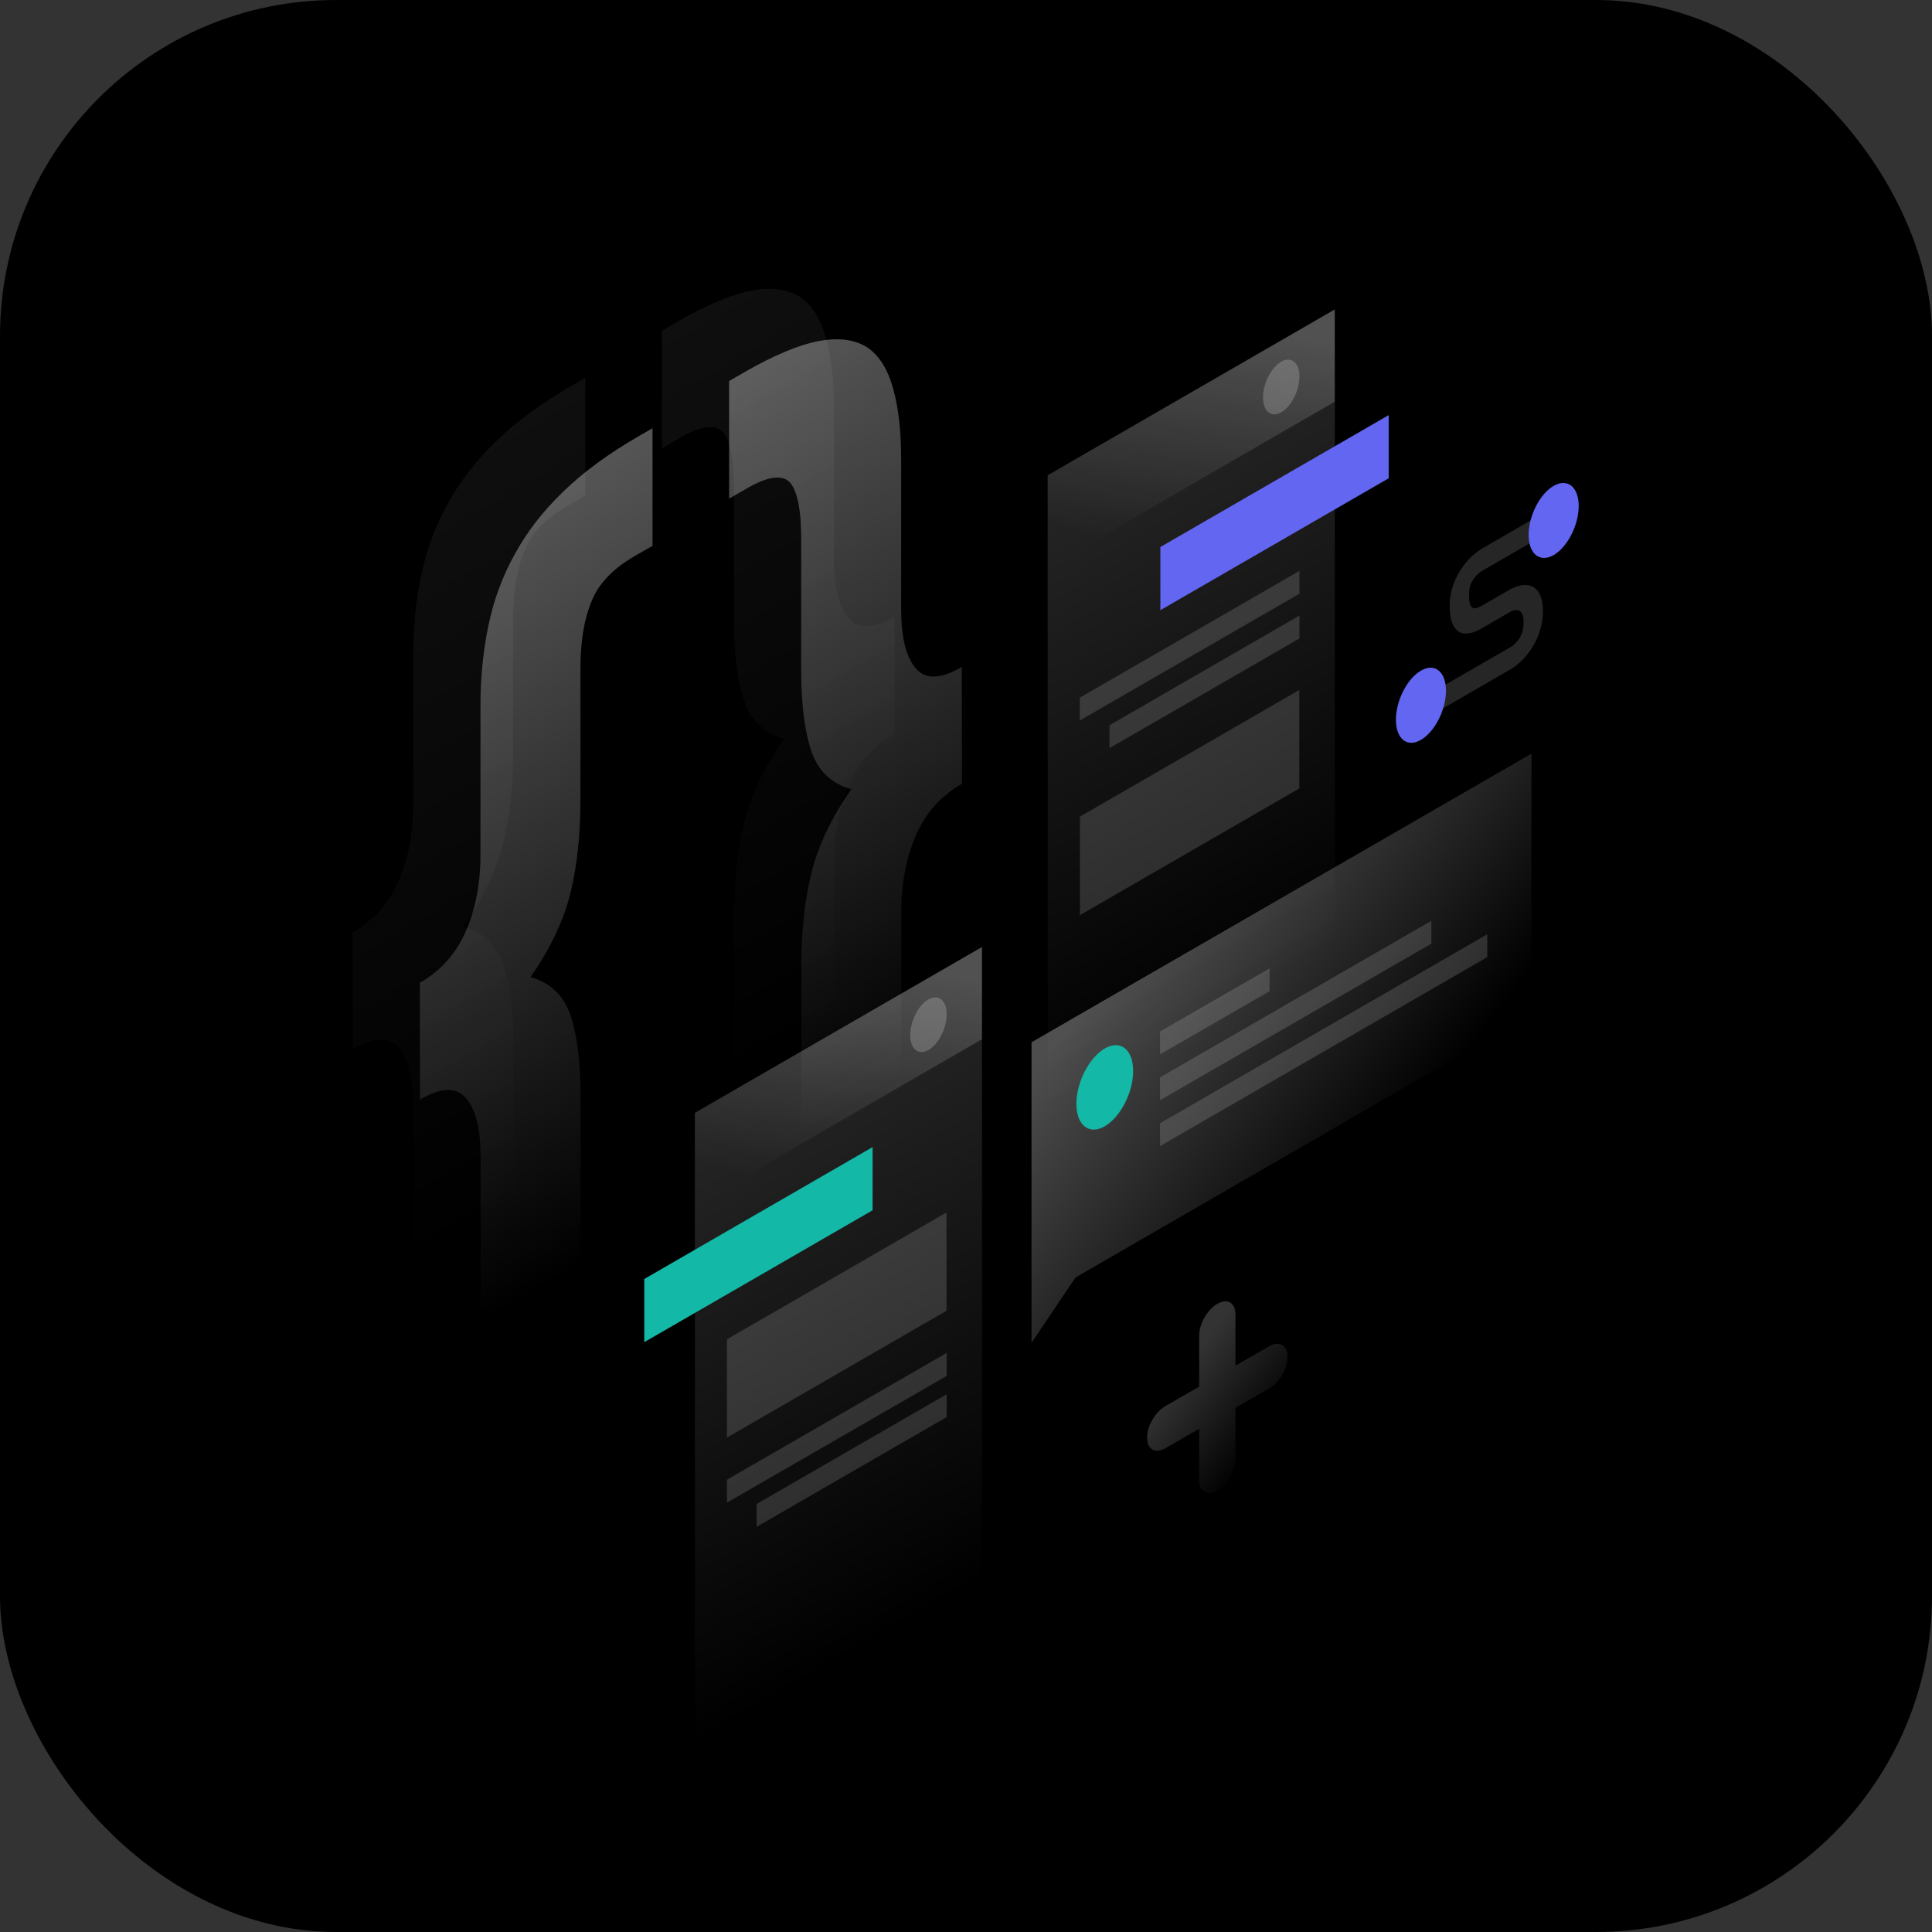 <svg width="1150" height="1150" viewBox="0 0 1150 1150" fill="none" xmlns="http://www.w3.org/2000/svg">
<rect x="0" y="0" width="1150" height="1150" fill="#333333" stroke="none"/>
<rect width="1150" height="1150" rx="200" fill="black"/>
<path opacity="0.07" d="M210 624.5C222.7 617.1 231.9 616.9 237.6 623.9C243.3 630.8 246.1 642.5 246.1 659V747.9C246.1 764.8 247.7 778.8 250.8 789.9C253.9 801.4 259.2 809.6 266.5 814.4C273.6 819.3 283.2 820.6 295.4 818.3C307.3 816.1 322.2 809.9 340 799.6L348.5 794.7V724.7L337.9 730.8C325.2 738.2 316.7 739.1 312.4 733.7C307.9 728.5 305.6 717.6 305.6 701.1V622.8C305.6 602.4 303.6 586.3 299.6 574.4C295.6 562.6 287.7 555 275.8 551.6C287.7 534.5 295.6 517.8 299.6 501.4C303.6 485 305.5 466.6 305.5 446.2V367.9C305.5 351.4 307.8 338 312.3 327.5C316.5 317.2 325 308.4 337.8 301L348.4 294.9V224.9L339.9 229.8C322 240.2 307.1 251.1 295.3 262.7C283.1 274.4 273.5 286.9 266.4 300C259 313.3 253.8 327.5 250.7 342.6C247.6 357.3 246 373.1 246 390V478.9C246 495.4 243.2 510.4 237.5 523.8C231.8 537.3 222.6 547.7 209.9 555L210 624.5Z" fill="url(#paint0_linear_287_1028)"/>
<path opacity="0.07" d="M532.5 367C519.8 374.4 510.6 374.6 504.9 367.6C499.2 360.7 496.4 349 496.4 332.5V243.6C496.4 226.7 494.8 212.7 491.7 201.6C488.6 190.1 483.5 181.8 476.4 176.9C469 172.1 459.4 170.8 447.5 173C435.3 175.3 420.3 181.6 402.5 191.9L394 196.8V266.8L404.6 260.7C417.3 253.3 426 252.3 430.5 257.5C434.7 262.9 436.9 273.8 436.9 290.3V368.6C436.9 389 438.9 405.1 442.9 417C446.9 428.8 454.8 436.4 466.7 439.8C454.8 456.9 446.9 473.6 442.9 490C438.9 506.4 437 524.8 437 545.2V623.5C437 640 434.9 653.4 430.6 663.7C426.1 674.2 417.4 683.1 404.7 690.4L394.1 696.5V766.5L402.6 761.6C420.4 751.3 435.4 740.3 447.6 728.6C459.5 717 469.1 704.6 476.5 691.3C483.6 678.2 488.7 664.1 491.8 648.9C494.9 634.2 496.5 618.3 496.5 601.5V512.6C496.5 496.1 499.3 481.1 505 467.7C510.7 454.2 519.9 443.8 532.6 436.5L532.5 367Z" fill="url(#paint1_linear_287_1028)"/>
<path opacity="0.4" d="M250 654.5C262.7 647.1 271.9 646.9 277.6 653.9C283.3 660.8 286.1 672.5 286.1 689V777.9C286.1 794.8 287.7 808.8 290.8 819.9C293.9 831.4 299.2 839.6 306.5 844.4C313.6 849.3 323.2 850.6 335.4 848.3C347.3 846.1 362.2 839.9 380 829.6L388.5 824.7V754.7L377.9 760.8C365.2 768.2 356.7 769.1 352.4 763.7C347.9 758.5 345.6 747.6 345.6 731.1V652.8C345.6 632.4 343.6 616.3 339.6 604.4C335.6 592.6 327.7 585 315.8 581.6C327.7 564.5 335.6 547.8 339.6 531.4C343.6 515 345.5 496.6 345.5 476.2V397.9C345.5 381.4 347.8 368 352.3 357.5C356.5 347.2 365 338.4 377.8 331L388.4 324.9V254.9L379.9 259.8C362.1 270.1 347.2 281 335.3 292.6C323.1 304.3 313.5 316.8 306.4 329.9C299 343.2 293.8 357.4 290.7 372.5C287.6 387.3 286 403.1 286 420V508.9C286 525.4 283.2 540.4 277.5 553.8C271.8 567.2 262.7 577.7 249.9 585L250 654.5Z" fill="url(#paint2_linear_287_1028)"/>
<path opacity="0.4" d="M572.5 397C559.8 404.4 550.6 404.6 544.9 397.6C539.2 390.7 536.4 379 536.4 362.5V273.6C536.4 256.7 534.8 242.7 531.7 231.6C528.6 220.1 523.5 211.8 516.4 206.9C509 202.1 499.4 200.8 487.5 203C475.3 205.3 460.3 211.6 442.5 221.9L434 226.8V296.8L444.6 290.7C457.3 283.3 466 282.3 470.5 287.5C474.7 292.9 476.9 303.8 476.9 320.3V398.6C476.9 419 478.9 435.1 482.9 447C486.9 458.8 494.8 466.4 506.7 469.8C494.8 486.9 486.9 503.6 482.9 520C478.9 536.4 477 554.8 477 575.2V653.5C477 670 474.9 683.4 470.6 693.7C466.1 704.2 457.4 713.1 444.7 720.4L434.1 726.5V796.5L442.6 791.6C460.4 781.3 475.4 770.3 487.6 758.6C499.5 747 509.1 734.6 516.5 721.3C523.6 708.2 528.7 694.1 531.8 678.9C534.9 664.2 536.5 648.3 536.5 631.5V542.6C536.5 526.1 539.3 511.1 545 497.7C550.7 484.2 559.9 473.8 572.6 466.5L572.5 397Z" fill="url(#paint3_linear_287_1028)"/>
<path opacity="0.15" d="M794.5 184.2L623.6 282.9L623.7 692.2L794.6 593.5L794.5 184.2Z" fill="url(#paint4_linear_287_1028)"/>
<path d="M826.6 247.1L690.7 325.6V363.2L826.6 284.7V247.1Z" fill="#6366F1"/>
<path opacity="0.15" d="M773.4 410.7L642.8 486.1V544.7L773.4 469.3V410.7Z" fill="white"/>
<path opacity="0.15" d="M773.5 339.8L642.7 415.3V428.9L773.5 353.4V339.8Z" fill="white"/>
<path opacity="0.15" d="M773.5 366.4L660.4 431.7V445.3L773.5 380V366.4Z" fill="white"/>
<path opacity="0.2" d="M794.5 184.2L623.6 282.9V337.8L794.5 239.1V184.2Z" fill="url(#paint5_linear_287_1028)"/>
<path opacity="0.2" d="M751.8 236.6C751.8 244.9 756.7 248.8 762.7 245.4C768.7 241.9 773.5 232.4 773.5 224.1C773.5 215.8 768.6 211.9 762.6 215.3C756.6 218.8 751.8 228.3 751.8 236.6Z" fill="white"/>
<path opacity="0.15" d="M584.5 563.7L413.6 662.4L413.7 1071.7L584.6 973L584.5 563.7Z" fill="url(#paint6_linear_287_1028)"/>
<path d="M519.4 682.8L383.5 761.3V798.9L519.4 720.4V682.8Z" fill="#14B8A6"/>
<path opacity="0.15" d="M563.4 721.7L432.7 797.2V855.7L563.4 780.2V721.7Z" fill="white"/>
<path opacity="0.15" d="M563.5 805.3L432.7 880.8V894.4L563.5 819V805.3Z" fill="white"/>
<path opacity="0.15" d="M563.5 829.9L450.4 895.2V908.8L563.5 843.5V829.9Z" fill="white"/>
<path opacity="0.2" d="M584.5 563.7L413.6 662.4V717.3L584.5 618.6V563.7Z" fill="url(#paint7_linear_287_1028)"/>
<path opacity="0.2" d="M541.8 616.2C541.8 624.5 546.7 628.4 552.7 625C558.7 621.5 563.5 612 563.5 603.7C563.5 595.4 558.6 591.5 552.6 594.9C546.6 598.3 541.8 607.9 541.8 616.2Z" fill="white"/>
<path opacity="0.3" d="M614 620.4L911.6 448.6L911.5 603.7L640.2 760.4L614 799.3V620.4Z" fill="url(#paint8_linear_287_1028)"/>
<path opacity="0.15" d="M690.5 614L755.7 576.4V590L690.5 627.6V614Z" fill="white"/>
<path opacity="0.15" d="M690.5 641.3L852 548.1V561.7L690.5 654.9V641.3Z" fill="white"/>
<path opacity="0.15" d="M690.5 668.6L885.3 556.1V569.7L690.5 682.2V668.6Z" fill="white"/>
<path d="M674.5 637.5C674.5 650.3 666.9 665 657.6 670.4C648.3 675.8 640.7 669.8 640.7 657C640.7 644.2 648.3 629.5 657.6 624.1C666.9 618.7 674.5 624.7 674.5 637.5Z" fill="#14B8A6"/>
<path opacity="0.15" d="M882.2 339.8L921.6 317V303.7L882.2 326.5C879 328.4 874.3 332.1 870.3 337.9C866 344.1 862.9 351.9 862.9 360.4C862.9 369.8 865.3 375.1 869.8 376.7C874.1 378.1 879.1 375.7 882.2 373.9L898.4 364.5L898.5 364.4C899.9 363.6 902.1 362.8 903.8 363.3C905.2 363.7 906.9 365.2 906.9 370.4C906.9 375.6 905.3 378.8 903.9 380.7C902.2 383.1 900 384.8 898.6 385.5L898.4 385.6L848.8 414.2V427.5L898.1 399C901.5 397.2 906.4 393.5 910.6 387.6C915.2 381.1 918.4 372.9 918.4 363.7C918.4 354.6 915.2 349.9 910.7 348.6C906.5 347.4 901.6 349.2 898.2 351.2L882.1 360.5C879.8 361.8 878 362.4 876.9 362C876 361.7 874.4 360.4 874.4 353.7C874.4 349.3 875.8 346.5 877.2 344.5C878.8 342.3 880.9 340.5 882.2 339.8Z" fill="white"/>
<path d="M909.9 318.4C909.9 329.8 916.6 335.1 924.8 330.4C933 325.7 939.7 312.6 939.7 301.2C939.7 289.8 933 284.5 924.8 289.2C916.5 294 909.9 307.1 909.9 318.4Z" fill="#6366F1"/>
<path d="M830.9 428.4C830.9 439.8 837.6 445.2 845.8 440.4C854 435.6 860.7 422.6 860.7 411.2C860.7 399.8 854 394.4 845.8 399.2C837.5 404 830.9 417.1 830.9 428.4Z" fill="#6366F1"/>
<path opacity="0.2" d="M724.6 776.1C718.6 779.6 713.8 787.9 713.8 794.9V825.4L693.6 837C687.6 840.5 682.8 848.8 682.8 855.8C682.8 862.7 687.7 865.5 693.6 862.1L713.8 850.5V881C713.8 887.9 718.7 890.7 724.6 887.3C730.6 883.8 735.4 875.5 735.4 868.5V838L755.6 826.4C761.6 822.9 766.4 814.6 766.4 807.6C766.4 800.7 761.5 797.9 755.6 801.3L735.4 812.9V782.4C735.4 775.4 730.6 772.6 724.6 776.1Z" fill="url(#paint9_linear_287_1028)"/>
<defs>
<linearGradient id="paint0_linear_287_1028" x1="147.056" y1="245.119" x2="393.686" y2="672.566" gradientUnits="userSpaceOnUse">
<stop stop-color="white"/>
<stop offset="1" stop-color="white" stop-opacity="0"/>
</linearGradient>
<linearGradient id="paint1_linear_287_1028" x1="265.644" y1="174.847" x2="512.274" y2="602.295" gradientUnits="userSpaceOnUse">
<stop stop-color="white"/>
<stop offset="1" stop-color="white" stop-opacity="0"/>
</linearGradient>
<linearGradient id="paint2_linear_287_1028" x1="187.056" y1="275.118" x2="433.686" y2="702.566" gradientUnits="userSpaceOnUse">
<stop stop-color="white"/>
<stop offset="1" stop-color="white" stop-opacity="0"/>
</linearGradient>
<linearGradient id="paint3_linear_287_1028" x1="305.644" y1="204.847" x2="552.274" y2="632.295" gradientUnits="userSpaceOnUse">
<stop stop-color="white"/>
<stop offset="1" stop-color="white" stop-opacity="0"/>
</linearGradient>
<linearGradient id="paint4_linear_287_1028" x1="620.469" y1="284.653" x2="783.737" y2="567.516" gradientUnits="userSpaceOnUse">
<stop stop-color="white"/>
<stop offset="1" stop-color="white" stop-opacity="0"/>
</linearGradient>
<linearGradient id="paint5_linear_287_1028" x1="735.833" y1="185.036" x2="683.82" y2="332.513" gradientUnits="userSpaceOnUse">
<stop stop-color="white"/>
<stop offset="1" stop-color="white" stop-opacity="0"/>
</linearGradient>
<linearGradient id="paint6_linear_287_1028" x1="410.477" y1="664.178" x2="573.745" y2="947.042" gradientUnits="userSpaceOnUse">
<stop stop-color="white"/>
<stop offset="1" stop-color="white" stop-opacity="0"/>
</linearGradient>
<linearGradient id="paint7_linear_287_1028" x1="525.841" y1="564.561" x2="473.828" y2="712.038" gradientUnits="userSpaceOnUse">
<stop stop-color="white"/>
<stop offset="1" stop-color="white" stop-opacity="0"/>
</linearGradient>
<linearGradient id="paint8_linear_287_1028" x1="678.938" y1="558.332" x2="832.589" y2="678.636" gradientUnits="userSpaceOnUse">
<stop stop-color="white"/>
<stop offset="1" stop-color="white" stop-opacity="0"/>
</linearGradient>
<linearGradient id="paint9_linear_287_1028" x1="703.71" y1="815.063" x2="756.083" y2="856.368" gradientUnits="userSpaceOnUse">
<stop stop-color="white"/>
<stop offset="1" stop-color="white" stop-opacity="0"/>
</linearGradient>
</defs>
</svg>
